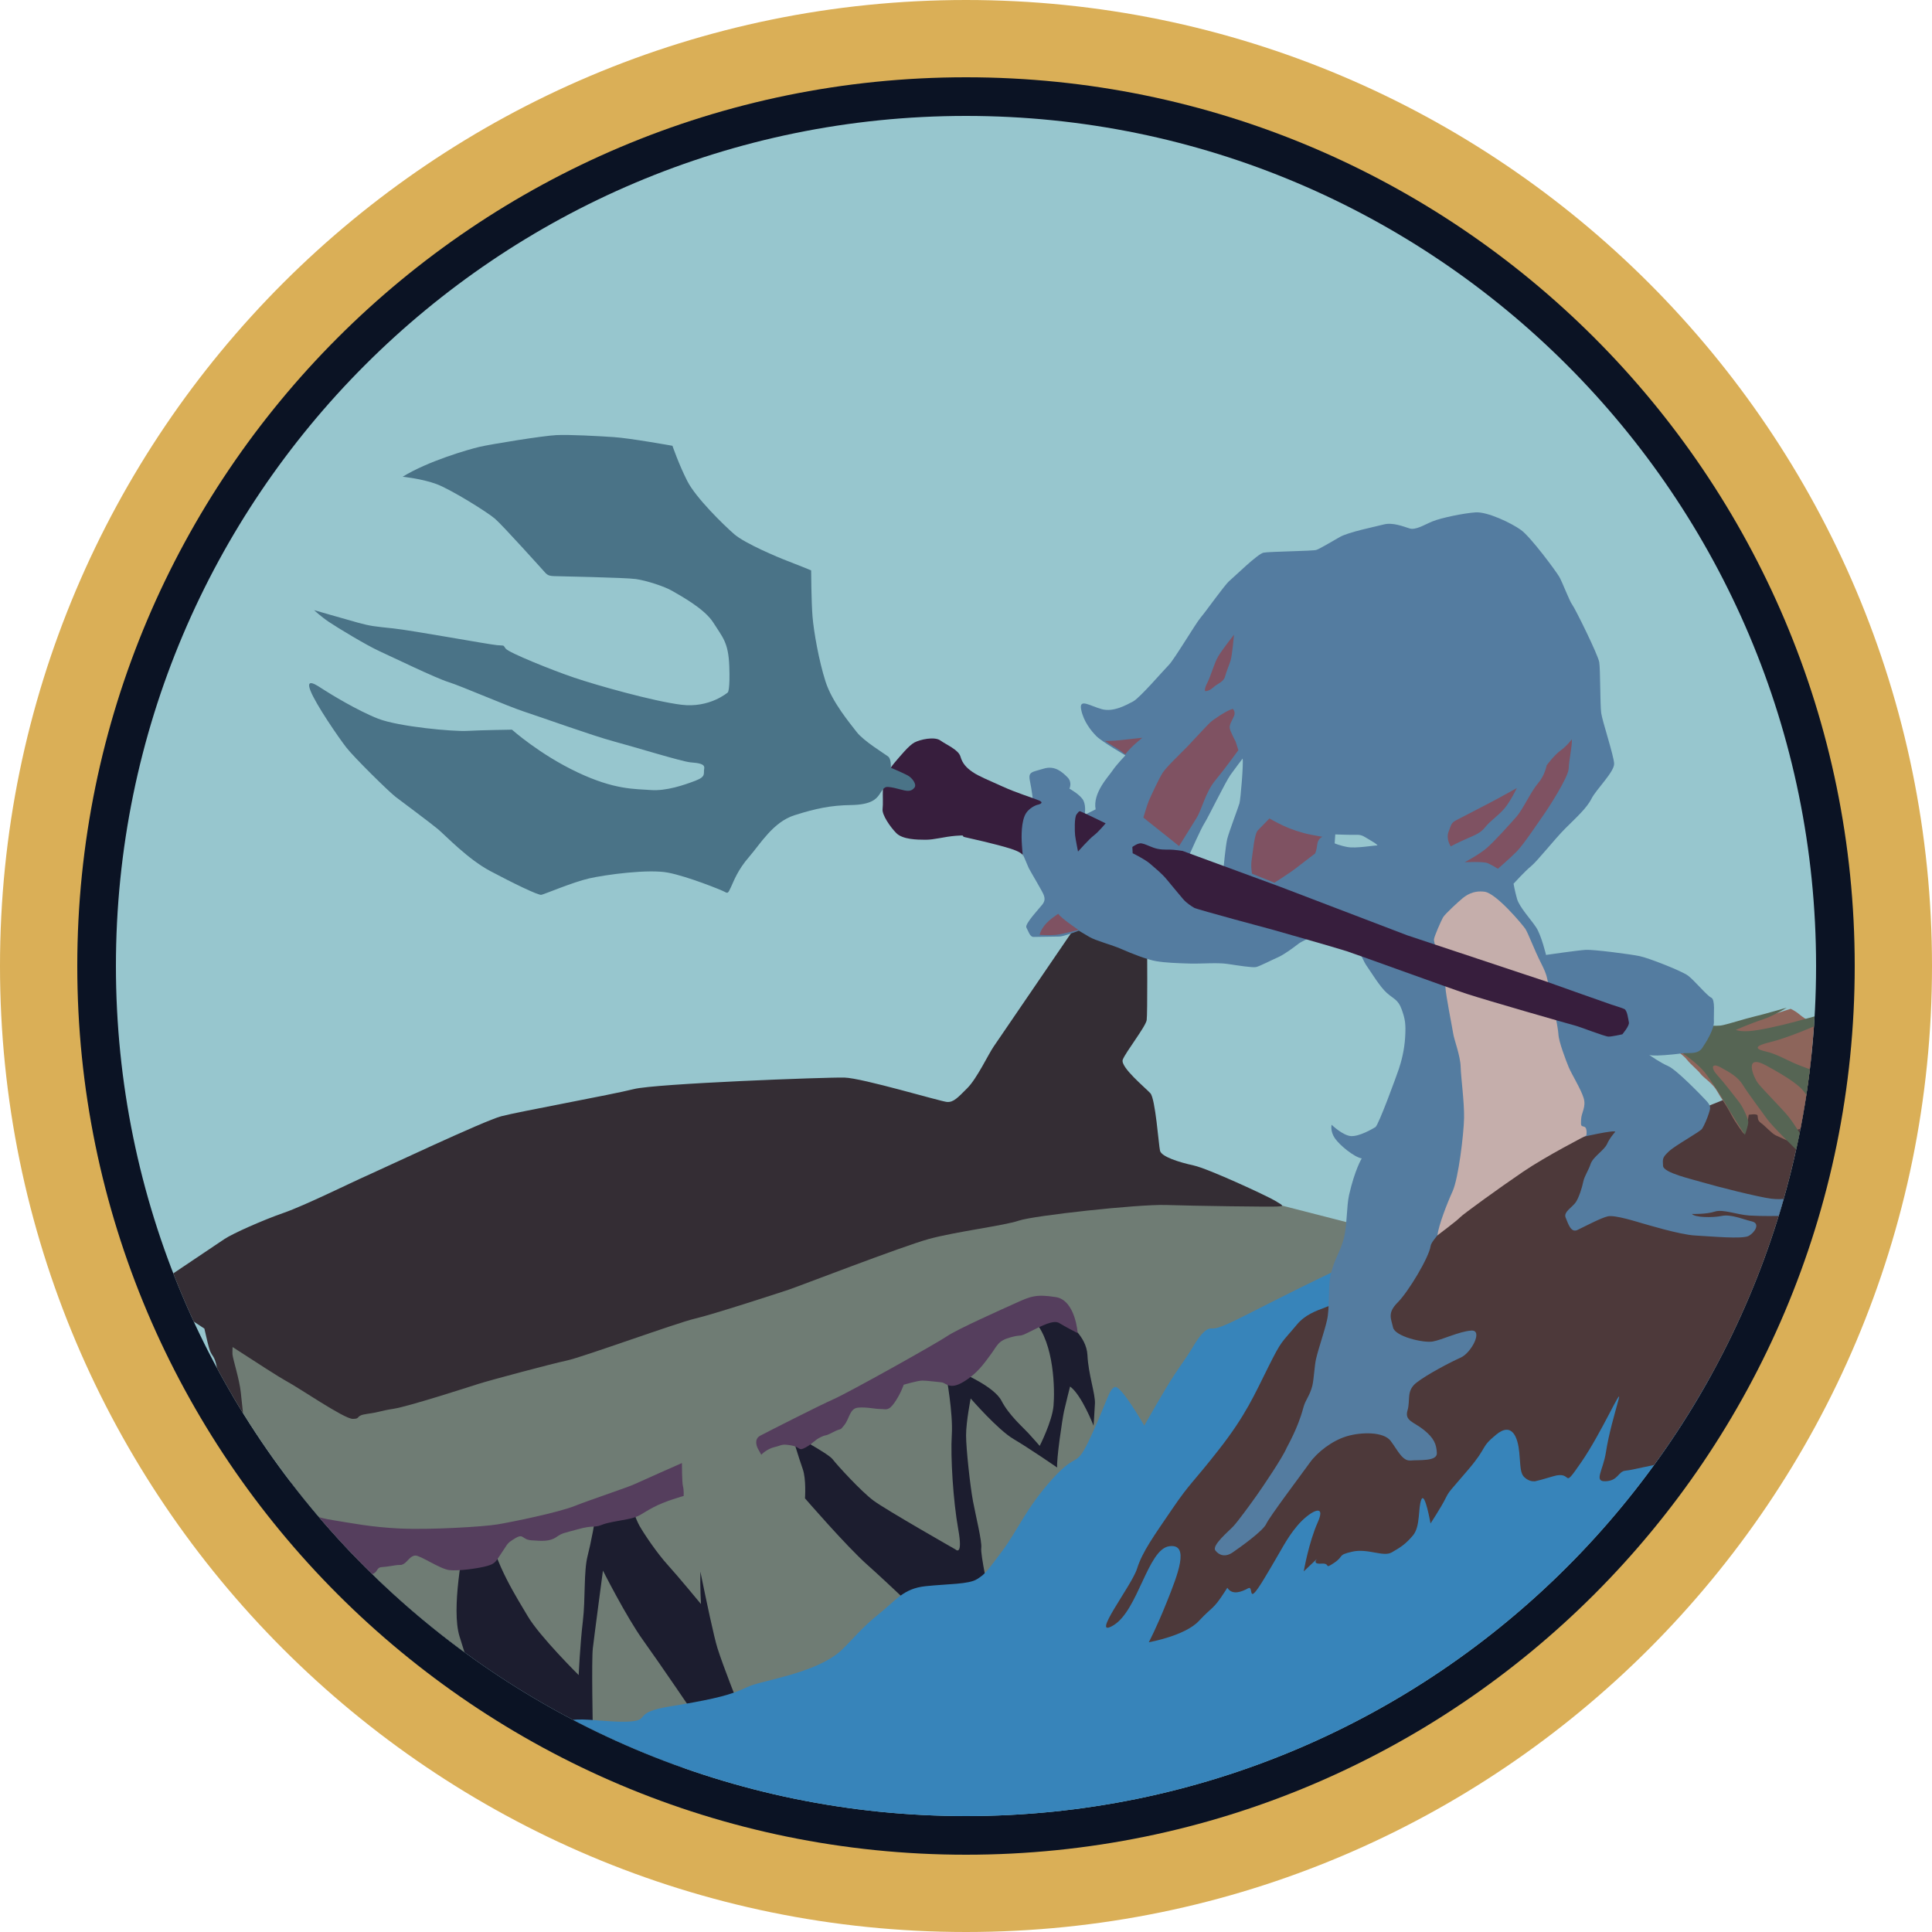 <?xml version="1.0" encoding="UTF-8" standalone="no"?><!DOCTYPE svg PUBLIC "-//W3C//DTD SVG 1.1//EN" "http://www.w3.org/Graphics/SVG/1.1/DTD/svg11.dtd"><svg width="100%" height="100%" viewBox="0 0 150 150" version="1.1" xmlns="http://www.w3.org/2000/svg" xmlns:xlink="http://www.w3.org/1999/xlink" xml:space="preserve" xmlns:serif="http://www.serif.com/" style="fill-rule:evenodd;clip-rule:evenodd;stroke-linejoin:round;stroke-miterlimit:2;"><path id="base" d="M150,75c0,-41.394 -33.606,-75 -75,-75c-41.394,0 -75,33.606 -75,75c0,41.394 33.606,75 75,75c41.394,0 75,-33.606 75,-75Z" style="fill:#daaf57;"/><path id="outline" d="M144,75c0,-38.082 -30.918,-69 -69,-69c-38.082,0 -69,30.918 -69,69c0,38.082 30.918,69 69,69c38.082,0 69,-30.918 69,-69Z" style="fill:#0b1324;"/><path id="core" d="M141,75c0,-36.426 -29.574,-66 -66,-66c-36.426,0 -66,29.574 -66,66c0,36.426 29.574,66 66,66c36.426,0 66,-29.574 66,-66Z" style="fill:#97c6ce;"/><clipPath id="_clip1"><path d="M141,75c0,-36.426 -29.574,-66 -66,-66c-36.426,0 -66,29.574 -66,66c0,36.426 29.574,66 66,66c36.426,0 66,-29.574 66,-66Z"/></clipPath><g clip-path="url(#_clip1)"><g id="fizz"><path d="M21.02,115.446l63.839,-16.944l5.083,16.86c-11.799,16.245 -29.672,24.761 -56.383,22.028l-12.539,-21.944Z" style="fill:#1c1d2f;"/><path d="M36.993,131.076l-17.516,-15.96l-2.394,-11.362l72.465,-11.971l9.862,1.787l6.046,1.551l-4.355,16.663c0,-0 -2.549,1.224 -3.478,1.867c-0.929,0.644 -4.788,3.145 -4.788,3.145l-16.044,7.003c0,0 -0.679,-3.108 -0.607,-3.609c0.071,-0.5 -0.429,-2.501 -0.643,-3.644c-0.215,-1.144 -0.536,-4.074 -0.536,-5.11c-0,-1.036 0.357,-2.859 0.357,-2.859c0,0 2.108,2.43 3.323,3.145c1.215,0.715 3.395,2.215 3.395,2.215c-0.072,-0.571 0.393,-3.752 0.536,-4.395c0.143,-0.643 0.464,-1.894 0.464,-1.894c0.894,0.644 1.823,3.038 1.823,3.038c-0,-0 0.071,-0.965 0.107,-1.715c0.036,-0.751 -0.511,-2.264 -0.582,-3.765c-0.072,-1.501 -1.598,-2.524 -1.598,-2.524c0,-0 -4.038,-1.858 -2.501,-0.108c1.536,1.751 1.572,5.36 1.465,6.575c-0.107,1.215 -1.072,3.109 -1.072,3.109c-0,-0 -0.465,-0.536 -0.893,-1.001c-0.429,-0.464 -1.501,-1.393 -2.073,-2.501c-0.572,-1.108 -3.037,-2.144 -3.037,-2.144l-1.251,0.215c0,-0 0.536,2.858 0.429,4.573c-0.107,1.715 0.107,5.146 0.5,7.325c0.393,2.18 -0.214,1.573 -0.214,1.573c-0,-0 -5.396,-3.073 -6.36,-3.788c-0.965,-0.715 -2.823,-2.751 -3.18,-3.216c-0.358,-0.464 -3.181,-1.965 -3.181,-1.965c0,-0 0.572,1.929 0.858,2.715c0.286,0.787 0.179,2.287 0.179,2.287c-0,0 3.215,3.716 4.823,5.146c1.608,1.429 4.931,4.609 4.931,4.609l-12.291,10.22l-13.936,-2.073c0,0 -0.107,-5.324 0,-6.253c0.107,-0.929 0.786,-6.039 0.786,-6.039c0,0 1.823,3.609 3.109,5.396c1.286,1.786 4.145,6.003 4.145,6.003l3.251,-1.036c0,-0 -1.143,-2.859 -1.608,-4.324c-0.273,-0.862 -0.856,-3.632 -1.333,-5.961c-0.028,1.294 0.048,2.52 0.048,2.52c0,0 -1.775,-2.152 -2.582,-3.039c-0.807,-0.888 -1.776,-2.314 -2.179,-3.013c-0.277,-0.48 -0.717,-1.688 -0.999,-2.69c-0.724,0.244 -1.497,0.496 -2.237,0.728c-0.199,1.503 -0.584,3.425 -0.799,4.248c-0.323,1.238 -0.161,3.309 -0.377,5.111c-0.215,1.803 -0.322,4.17 -0.322,4.17c-0,-0 -3.04,-3.013 -3.955,-4.573c-0.776,-1.325 -2.594,-4.105 -2.992,-6.695c-0.561,0.106 -1.104,0.18 -1.608,0.205c-0.065,0.003 -0.132,0.006 -0.2,0.008c-0.237,1.345 -1.148,5.91 -0.499,8.042c0.753,2.475 1.318,4.035 1.318,4.035Z" style="fill:#6f7c74;"/><path d="M24.35,117.599c0,0 0.161,0.215 1.533,0.431c1.372,0.215 2.906,0.538 5.192,0.645c2.287,0.108 6.429,-0.134 7.559,-0.323c1.13,-0.188 4.681,-0.914 5.972,-1.425c1.291,-0.511 4.142,-1.453 4.653,-1.695c0.512,-0.242 3.686,-1.641 3.686,-1.641c-0,0 -0,1.506 0.08,1.802c0.081,0.296 0.054,0.754 0.054,0.754c0,-0 -1.399,0.376 -2.367,0.887c-0.968,0.511 -1.022,0.727 -1.991,0.915c-0.968,0.188 -1.506,0.242 -2.044,0.457c-0.538,0.215 -0.646,0 -1.802,0.323c-1.157,0.323 -1.184,0.269 -1.695,0.619c-0.511,0.349 -1.13,0.296 -1.91,0.242c-0.78,-0.054 -0.592,-0.565 -1.264,-0.162c-0.673,0.404 -0.538,0.377 -1.022,1.076c-0.485,0.7 -0.485,0.888 -1.157,1.076c-0.673,0.189 -2.206,0.404 -2.932,0.323c-0.726,-0.081 -2.233,-1.13 -2.636,-1.13c-0.404,0 -0.619,0.485 -0.915,0.646c-0.296,0.161 -0.054,-0 -0.968,0.161c-0.915,0.162 -0.888,-0.027 -1.157,0.404c-0.269,0.43 -1.506,0.403 -1.506,0.403l-3.363,-4.788Zm34.486,-5.138l0.269,0.484c-0,0 0.43,-0.457 1.022,-0.591c0.592,-0.135 0.511,-0.269 1.291,-0.135c0.78,0.135 0.538,0.484 1.13,0.162c0.592,-0.323 0.673,-0.565 1.184,-0.807c0.511,-0.243 0.215,-0 0.941,-0.377c0.726,-0.377 0.484,-0.054 0.888,-0.565c0.403,-0.511 0.403,-1.291 1.076,-1.345c0.672,-0.054 1.291,0.108 1.721,0.108c0.431,-0 0.619,0.188 1.103,-0.511c0.485,-0.7 0.7,-1.372 0.7,-1.372c-0,-0 1.076,-0.323 1.452,-0.323c0.377,-0 1.13,0.107 1.48,0.134c0.35,0.027 0.619,0.619 1.695,-0.027c1.076,-0.645 1.587,-1.398 2.125,-2.125c0.538,-0.726 0.565,-1.076 1.56,-1.345c0.995,-0.269 0.511,0.054 1.479,-0.43c0.969,-0.484 1.856,-0.942 2.287,-0.673c0.43,0.269 1.432,0.783 1.432,0.783c-0,0 -0.168,-2.558 -1.701,-2.8c-1.533,-0.242 -1.964,-0.054 -3.094,0.457c-1.129,0.511 -4.573,2.045 -5.353,2.583c-0.78,0.538 -7.559,4.331 -8.769,4.869c-1.211,0.538 -5.165,2.555 -5.73,2.851c-0.565,0.296 -0.188,0.995 -0.188,0.995Z" style="fill:#553e5d;"/><path d="M40.901,134.561c0.414,-0.23 2.714,-1.012 3.91,-1.058c1.196,-0.046 2.945,0.276 4.279,0.138c1.334,-0.138 0.092,-0.69 2.898,-1.15c2.807,-0.46 4.325,-0.782 5.429,-1.242c1.104,-0.46 0.506,-0.322 3.037,-0.966c2.53,-0.645 4.048,-1.381 4.876,-2.163c0.828,-0.782 1.565,-1.748 2.899,-2.806c1.334,-1.058 1.886,-1.978 3.634,-2.163c1.749,-0.184 3.359,-0.138 4.003,-0.552c0.644,-0.414 0.69,-0.506 1.932,-2.162c1.242,-1.656 1.84,-3.312 3.911,-5.613c2.07,-2.3 1.748,-0.598 3.036,-3.404c1.288,-2.807 1.334,-3.497 1.795,-3.727c0.46,-0.23 2.3,2.991 2.3,2.991c-0,-0 1.61,-2.853 2.346,-3.957c0.736,-1.104 0.966,-1.38 1.38,-2.07c0.414,-0.69 0.967,-1.564 1.519,-1.518c0.552,0.046 1.426,-0.415 4.416,-1.933c2.991,-1.518 5.036,-2.484 5.036,-2.484c-0,-0 -0.015,2.14 -0.153,2.83c-0.138,0.69 0.147,1.952 0.101,2.688c-0.046,0.736 12.228,2.564 14.702,2.295c3.31,-0.359 19.668,0.389 19.668,0.389c-28.667,43.156 -61.608,44.615 -94.654,30.444c0,-0 -2.714,-2.577 -2.3,-2.807Z" style="fill:#3784ba;"/><path d="M15.866,103.15c-1.964,-1.288 -3.617,-2.381 -3.617,-2.381l0.179,-1.215c-0,0 4.356,-2.928 4.999,-3.356c0.643,-0.429 2.964,-1.465 4.607,-2.036c1.643,-0.571 5.249,-2.357 6.464,-2.893c1.214,-0.535 9.07,-4.249 10.427,-4.606c1.357,-0.357 8.607,-1.679 10.285,-2.107c1.678,-0.429 14.963,-0.929 16.356,-0.893c1.392,0.036 7.463,1.857 7.963,1.893c0.5,0.035 0.822,-0.322 1.571,-1.072c0.75,-0.75 1.643,-2.642 2.036,-3.214c0.393,-0.571 7.142,-10.463 7.142,-10.463l4.785,2.535c0,0 0.036,5.357 -0.035,5.857c-0.072,0.5 -1.643,2.5 -1.857,3.071c-0.214,0.572 1.75,2.179 2.142,2.607c0.393,0.429 0.643,4 0.75,4.464c0.108,0.464 1.465,0.893 2.607,1.143c1.143,0.25 5.587,2.315 6.293,2.721c0.811,0.467 0.665,0.432 0.201,0.468c-0.464,0.036 -6.494,-0.047 -8.636,-0.118c-2.143,-0.071 -10.285,0.821 -11.428,1.214c-1.143,0.393 -4.928,0.857 -6.999,1.429c-2.072,0.571 -10.106,3.678 -10.856,3.928c-0.75,0.25 -5.893,1.928 -7.285,2.25c-1.393,0.321 -8.75,2.999 -9.928,3.249c-1.179,0.25 -6,1.536 -6.892,1.822c-0.893,0.285 -5.428,1.749 -6.571,1.928c-1.143,0.179 -1,0.25 -2.036,0.393c-1.035,0.143 -0.464,0.393 -1.143,0.393c-0.678,-0 -4.142,-2.393 -5.213,-2.964c-0.441,-0.236 -2.201,-1.366 -4.12,-2.615c-0.012,0.266 -0.017,0.475 -0.009,0.565c0.036,0.393 0.536,1.93 0.643,2.93c0.107,1.001 0.25,2.323 0.25,2.323l-1.072,-0.5c0,-0 -0.857,-2.859 -1.036,-3.752c-0.179,-0.894 -0.357,-0.822 -0.536,-1.287c-0.094,-0.245 -0.278,-1.027 -0.431,-1.711Z" style="fill:#342d34;"/><path d="M134.302,83.3c6.642,-1.94 11.805,-2.425 12.033,-0.067l-8.093,27.231c0,-0 -8.311,3.117 -9.077,3.171c-0.765,0.055 -2.351,0.492 -2.952,0.547c-0.602,0.055 -0.547,0.766 -1.531,0.82c-0.985,0.055 -0.219,-0.82 -0,-2.242c0.218,-1.421 0.656,-2.898 0.984,-4.101c0.328,-1.203 -1.313,2.57 -2.898,4.867c-1.586,2.297 -0.547,0.601 -2.187,1.094c-1.641,0.492 -1.477,0.382 -1.477,0.382c0,0 -0.328,0.055 -0.711,-0.273c-0.382,-0.328 -0.328,-0.82 -0.437,-1.969c-0.11,-1.148 -0.547,-2.406 -1.805,-1.367c-1.257,1.039 -0.601,0.875 -2.132,2.68c-1.531,1.804 -1.477,1.64 -1.805,2.296c-0.328,0.657 -1.148,1.914 -1.148,1.914c0,0 -0.437,-2.515 -0.711,-1.859c-0.273,0.656 -0.055,2.078 -0.656,2.789c-0.601,0.711 -0.984,0.929 -1.64,1.312c-0.657,0.383 -1.86,-0.328 -3.063,-0.055c-1.203,0.274 -0.601,0.329 -1.421,0.875c-0.82,0.547 -0.219,0 -0.985,0.055c-0.765,0.055 -0.328,-0.383 -0.328,-0.383l-1.039,0.985c0,-0 0.383,-2.242 1.094,-3.828c0.711,-1.586 -0.711,-0.766 -1.586,0.273c-0.875,1.039 -1.148,1.75 -2.57,4.101c-1.421,2.352 -0.765,0.492 -1.257,0.766c-0.492,0.273 -1.203,0.547 -1.586,-0c-0.01,-0.014 -0.02,-0.027 -0.03,-0.039c-0.06,0.094 -0.131,0.205 -0.217,0.338c-0.911,1.408 -0.911,1.076 -1.988,2.236c-1.076,1.159 -3.892,1.656 -3.892,1.656c0,-0 0.58,-1.077 1.408,-3.147c0.828,-2.07 1.822,-4.554 0.166,-4.306c-1.657,0.249 -2.402,4.969 -4.306,6.128c-1.905,1.159 1.407,-3.064 1.821,-4.389c0.414,-1.325 1.325,-2.567 2.733,-4.637c1.408,-2.07 1.573,-1.987 3.643,-4.637c2.071,-2.65 2.733,-4.223 3.81,-6.376c1.076,-2.153 0.993,-1.822 2.235,-3.312c1.242,-1.491 3.415,-1.239 3.395,-2.319c-0.076,-4.204 13.996,-11.661 25.917,-15.828l1.798,1.519c0,0 1.97,-0.795 2.614,-1.06c0.364,-0.15 0.14,-1.07 -0.123,-1.841Z" style="fill:#4d393a;"/><path d="M130.33,81.705c-0,0 0.408,0.26 0.668,0.595c0.26,0.334 0.817,0.78 1.04,1.077c0.223,0.297 0.929,0.724 1.263,1.318c0.334,0.595 0.706,1.059 1.077,1.783c0.372,0.724 1.003,1.541 1.003,1.541c-0,0 0.204,-0.259 0.26,-0.631c0.056,-0.371 0.13,-0.836 0.13,-0.836c-0,0 0.65,-0.111 0.687,0.056c0.037,0.167 -0.037,0.372 0.279,0.594c0.315,0.223 0.817,0.799 1.132,0.947c0.316,0.149 1.078,0.483 1.078,0.483l0.445,-0.872c0,-0 0.539,-0.149 0.687,-0.26c0.149,-0.112 1.579,-7.596 1.263,-7.744c-0.316,-0.149 -1.207,-0.632 -1.597,-0.966c-0.39,-0.334 -0.724,-0.464 -0.724,-0.464l-4.643,1.485l-2.117,0.13l-1.931,1.764Z" style="fill:#8d655b;"/><path d="M130.683,81.817c0.222,0.111 1.188,0.854 1.634,1.393c0.445,0.538 1.448,2.098 1.708,2.581c0.26,0.483 1.449,2.321 1.449,2.321c-0,0 0.278,-0.742 0.26,-1.021c-0.019,-0.279 -0.427,-1.17 -0.724,-1.541c-0.298,-0.372 -1.059,-1.393 -1.653,-2.043c-0.595,-0.65 -0.427,-1.003 0.241,-0.632c0.669,0.372 1.319,0.706 1.727,1.375c0.409,0.668 1.467,2.061 1.876,2.637c0.408,0.575 2.265,2.377 2.265,2.377l0.502,-0.91c-0,-0 -0.65,-1.096 -1.151,-1.709c-0.502,-0.613 -2.006,-2.117 -2.34,-2.562c-0.335,-0.446 -1.133,-2.322 0.65,-1.356c1.782,0.966 2.637,1.597 2.971,2.08c0.334,0.483 0.91,1.133 0.91,1.133l0.018,-2.749c0,0 -1.17,-0.39 -1.819,-0.687c-0.65,-0.297 -1.393,-0.706 -2.062,-0.854c-0.668,-0.149 -1.207,-0.372 0.242,-0.725c1.448,-0.352 3.639,-1.299 4.327,-1.634c0.687,-0.334 0.148,-0.65 0.148,-0.65c0,0 -0.91,0.26 -2.358,0.65c-1.449,0.39 -2.916,0.706 -3.677,0.762c-0.762,0.055 -1.059,-0.093 -1.059,-0.093c0,-0 1.151,-0.502 2.061,-0.799c0.91,-0.297 1.895,-0.928 1.895,-0.928c-0,-0 -1.783,0.52 -2.507,0.687c-0.725,0.167 -2.266,0.668 -2.637,0.706c-0.372,0.037 -0.985,-0 -0.985,-0" style="fill:#566554;"/><path d="M128.036,81.896c0.106,0.075 0.883,0.618 1.476,0.873c0.638,0.273 2.522,2.218 2.947,2.673c0.426,0.456 0.335,0.608 0.213,1.003c-0.121,0.395 -0.364,0.942 -0.516,1.185c-0.152,0.243 -2.066,1.276 -2.583,1.762c-0.516,0.486 -0.486,0.577 -0.455,1.124c0.03,0.547 2.248,1.033 3.159,1.306c0.912,0.274 4.253,1.124 5.256,1.246c1.003,0.121 1.641,-0.122 1.641,-0.122l-1.003,1.459c0,-0 -1.367,0.03 -2.339,-0.031c-0.972,-0.061 -2.066,-0.516 -2.704,-0.304c-0.638,0.213 -1.762,0.183 -1.762,0.183c0.212,0.273 1.58,0.304 2.309,0.152c0.729,-0.152 1.671,0.273 2.339,0.425c0.668,0.152 0.243,0.851 -0.243,1.124c-0.486,0.273 -2.977,0.03 -4.162,-0.03c-1.185,-0.061 -3.859,-0.881 -4.193,-0.973c-0.334,-0.091 -2.035,-0.638 -2.582,-0.516c-0.547,0.122 -1.853,0.82 -2.37,1.063c-0.516,0.243 -0.729,-0.547 -0.911,-0.972c-0.183,-0.425 0.547,-0.82 0.79,-1.185c0.243,-0.364 0.486,-1.124 0.577,-1.58c0.091,-0.455 0.395,-0.85 0.577,-1.397c0.182,-0.547 1.063,-1.063 1.276,-1.549c0.213,-0.487 0.638,-0.942 0.638,-0.942c-0.136,-0.317 -8.595,1.832 -8.78,2.217c-1.016,2.12 -5.438,5.773 -5.56,6.654c-0.121,0.881 -1.731,3.555 -2.552,4.375c-0.82,0.82 -0.516,1.245 -0.364,1.944c0.152,0.699 2.339,1.215 3.068,1.094c0.729,-0.122 2.066,-0.79 3.008,-0.851c0.942,-0.061 -0,1.732 -0.82,2.097c-0.821,0.364 -2.613,1.306 -3.433,1.944c-0.821,0.638 -0.456,1.337 -0.699,2.157c-0.243,0.82 0.486,0.881 1.276,1.519c0.79,0.638 0.972,1.124 1.002,1.792c0.031,0.669 -1.397,0.517 -2.035,0.578c-0.638,0.06 -1.003,-0.79 -1.55,-1.519c-0.546,-0.729 -2.278,-0.699 -3.402,-0.365c-1.124,0.334 -2.279,1.215 -2.886,2.066c-0.608,0.851 -3.13,4.193 -3.373,4.739c-0.243,0.547 -2.035,1.823 -2.612,2.218c-0.578,0.395 -1.055,0.216 -1.337,-0.152c-0.304,-0.395 1.033,-1.488 1.397,-1.883c0.365,-0.395 1.276,-1.641 1.793,-2.37c0.516,-0.729 2.035,-2.977 2.339,-3.706c0.063,-0.152 0.875,-1.52 1.294,-3.108c0.177,-0.672 0.502,-0.913 0.707,-1.737c0.115,-0.463 0.167,-1.578 0.287,-2.079c0.219,-0.919 0.619,-2.011 0.847,-2.988c0.23,-0.99 0.066,-2.556 0.285,-3.539c0.265,-1.191 0.757,-1.78 1.021,-2.815c0.262,-1.024 0.212,-2.504 0.408,-3.37c0.444,-1.965 0.984,-2.846 0.984,-2.846c-0.577,-0.092 -1.731,-1.033 -2.096,-1.58c-0.365,-0.547 -0.243,-1.033 -0.243,-1.033c-0,-0 0.881,0.851 1.519,0.881c0.638,0.03 1.64,-0.547 1.884,-0.699c0.243,-0.152 1.64,-3.98 1.822,-4.527c0.183,-0.546 0.426,-1.428 0.486,-2.46c0.061,-1.033 0,-1.398 -0.273,-2.158c-0.273,-0.759 -0.608,-0.789 -1.154,-1.276c-0.547,-0.486 -1.216,-1.61 -1.58,-2.126c-0.365,-0.517 -1.064,-2.461 -1.671,-2.795c-0.608,-0.334 -3.19,0.79 -3.585,1.093c-0.395,0.304 -1.124,0.851 -1.61,1.064c-0.486,0.212 -1.428,0.699 -1.702,0.759c-0.273,0.061 -1.397,-0.121 -2.217,-0.243c-0.821,-0.121 -2.006,0 -2.978,-0.03c-0.972,-0.03 -1.823,-0.061 -2.552,-0.182c-0.729,-0.122 -1.944,-0.608 -2.704,-0.942c-0.759,-0.334 -1.974,-0.638 -2.491,-0.942c-0.516,-0.304 -0.82,-0.486 -0.82,-0.486c-0.304,0.121 -1.215,0.456 -1.519,0.456c-0.304,-0 -1.732,0.03 -2.005,0.03c-0.274,0 -0.395,-0.456 -0.547,-0.729c-0.152,-0.274 1.063,-1.55 1.245,-1.793c0.183,-0.243 0.213,-0.455 0.092,-0.759c-0.122,-0.304 -1.033,-1.823 -1.155,-2.066c-0.121,-0.243 -0.558,-1.498 -0.949,-1.8c-0.535,-0.412 0.876,-3.354 1.283,-3.422c0,0 -0.091,-0.824 -0.243,-1.553c-0.152,-0.729 0.182,-0.668 1.064,-0.942c0.881,-0.273 1.458,0.274 1.853,0.669c0.395,0.395 0.152,0.881 0.152,0.881c-0,-0 0.881,0.486 1.093,0.941c0.213,0.456 0.092,1.094 0.092,1.094l0.85,-0.425c-0.243,-1.276 1.003,-2.552 1.307,-3.008c0.303,-0.456 1.002,-1.185 1.002,-1.185c0,0 -1.823,-1.063 -2.248,-1.488c-0.425,-0.426 -1.003,-1.155 -1.185,-2.066c-0.182,-0.912 0.699,-0.274 1.61,-0.031c0.912,0.243 1.914,-0.334 2.431,-0.607c0.516,-0.274 2.339,-2.4 2.764,-2.826c0.426,-0.425 2.097,-3.251 2.492,-3.706c0.395,-0.456 1.823,-2.491 2.217,-2.826c0.395,-0.334 2.188,-2.096 2.644,-2.187c0.455,-0.091 3.828,-0.122 4.101,-0.213c0.273,-0.091 1.124,-0.607 1.823,-1.002c0.699,-0.395 2.704,-0.79 3.403,-0.973c0.698,-0.182 1.519,0.152 2.005,0.304c0.486,0.152 1.124,-0.273 1.792,-0.547c0.669,-0.273 2.431,-0.638 3.342,-0.698c0.911,-0.061 2.765,0.82 3.524,1.367c0.76,0.547 2.735,3.22 2.978,3.646c0.243,0.425 0.789,1.883 1.002,2.157c0.213,0.273 2.005,3.888 2.096,4.466c0.092,0.577 0.061,3.311 0.152,3.949c0.091,0.638 0.973,3.281 1.003,3.919c0.03,0.638 -1.398,2.005 -1.762,2.735c-0.365,0.729 -1.215,1.488 -2.036,2.308c-0.82,0.821 -2.157,2.522 -2.643,2.917c-0.486,0.395 -1.367,1.367 -1.367,1.367c0,0 0.091,0.547 0.273,1.185c0.183,0.638 1.094,1.61 1.489,2.218c0.395,0.607 0.76,2.127 0.76,2.127c-0,-0 2.491,-0.365 3.098,-0.395c0.608,-0.031 3.434,0.334 4.163,0.486c0.729,0.152 3.281,1.154 3.767,1.519c0.486,0.364 1.458,1.549 1.792,1.701c0.335,0.152 0.183,1.276 0.213,1.853c0.03,0.578 -0.577,1.58 -0.911,2.066c-0.335,0.486 -0.973,0.365 -1.398,0.395c-0.425,0.031 -0.334,0.061 -1.489,0.152c-0.961,0.076 -1.185,0.004 -1.233,-0.022c-0.008,-0.005 -0.012,-0.008 -0.012,-0.008c-0,-0 0.002,0.003 0.012,0.008Zm-31.56,-23.001c0,-0 -0.532,0.693 -0.936,1.258c-0.403,0.564 -1.726,3.291 -2.016,3.743c-0.291,0.451 -1.146,2.387 -1.146,2.387l2.614,1.146c-0,-0 0.161,-1.759 0.29,-2.291c0.129,-0.533 0.872,-2.485 0.952,-2.775c0.081,-0.29 0.323,-3.097 0.242,-3.468Zm10.47,6.743c0,-0 -0.016,-0.097 -0.532,-0.387c-0.516,-0.291 -0.629,-0.452 -1.113,-0.436c-0.484,0.016 -1.63,-0.032 -1.63,-0.032l-0.048,0.694c-0,-0 0.387,0.177 1.016,0.29c0.629,0.113 2.017,-0.129 2.307,-0.129Z" style="fill:#547ca0;"/><path d="M82.167,70.945c-0,-0 -0.699,0.433 -1.061,0.891c-0.361,0.458 -0.385,0.748 -0.385,0.748c-0,-0 0.771,0.048 1.253,-0c0.482,-0.049 1.76,-0.386 1.76,-0.386c-0,-0 -1.374,-0.916 -1.567,-1.253Zm16.39,-7.4c0,-0 0.506,0.289 1.061,0.554c0.554,0.265 1.398,0.555 2.121,0.699c0.723,0.145 0.94,0.169 0.94,0.169c0,-0 -0.362,0.12 -0.41,0.603c-0.048,0.482 -0.168,0.699 -0.168,0.699c-0,-0 -0.892,0.674 -1.447,1.108c-0.554,0.434 -1.711,1.157 -1.711,1.157l-1.735,-0.699c-0,0 -0.121,-0.554 -0.025,-1.109c0.097,-0.554 0.193,-1.976 0.482,-2.265c0.29,-0.289 0.892,-0.916 0.892,-0.916Zm23.477,-6.147c0,0 -0.361,0.507 -0.868,0.868c-0.506,0.362 -1.084,1.157 -1.084,1.157c-0,0 -0.145,0.796 -0.675,1.398c-0.53,0.603 -1.157,2.001 -1.663,2.579c-0.506,0.579 -1.784,2.001 -2.362,2.483c-0.579,0.482 -1.664,1.06 -1.664,1.06c0,0 1.447,-0.072 1.784,0.073c0.338,0.144 0.795,0.434 0.795,0.434c0,-0 0.892,-0.772 1.447,-1.326c0.554,-0.554 1.759,-2.386 2.073,-2.82c0.313,-0.434 1.952,-2.941 1.976,-3.64c0.024,-0.699 0.289,-1.783 0.241,-2.266Zm-4.266,3.785c-0,-0 -0.506,1.06 -0.988,1.615c-0.483,0.554 -1.085,0.94 -1.447,1.398c-0.361,0.458 -0.723,0.602 -1.446,0.916c-0.723,0.313 -1.253,0.602 -1.253,0.602c-0,0 -0.386,-0.578 -0.169,-1.133c0.217,-0.554 0.193,-0.699 0.627,-0.916c0.434,-0.217 1.856,-0.964 2.555,-1.325c0.699,-0.362 2.121,-1.157 2.121,-1.157Zm-22.055,-6.147c0,0 0.241,0.217 0.097,0.555c-0.145,0.337 -0.362,0.65 -0.338,0.916c0.024,0.265 0.458,1.06 0.458,1.06l0.217,0.675c-0,0 -0.988,1.374 -1.784,2.338c-0.795,0.964 -1.012,2.194 -1.47,2.941c-0.458,0.747 -1.35,2.169 -1.35,2.169c0,0 -1.591,-1.277 -1.904,-1.518c-0.313,-0.242 -0.868,-0.699 -0.868,-0.699c0,-0 0.29,-0.989 0.434,-1.326c0.145,-0.338 0.771,-1.687 1.061,-2.145c0.289,-0.458 1.494,-1.591 1.976,-2.097c0.482,-0.507 1.495,-1.615 1.736,-1.832c0.241,-0.217 1.301,-0.94 1.735,-1.037Zm-9.921,2.492c0,0 0.592,0.387 0.877,0.551c0.286,0.163 0.694,0.489 0.694,0.489c-0,0 0.204,-0.265 0.489,-0.551c0.286,-0.285 0.836,-0.734 0.836,-0.734c0,0 -1.244,0.123 -1.713,0.184c-0.469,0.061 -1.183,0.061 -1.183,0.061Zm10.018,-8.252c-0,-0 -0.916,1.157 -1.23,1.687c-0.313,0.53 -0.578,1.542 -0.843,2.049c-0.266,0.506 -0.169,0.65 -0.169,0.65c-0,0 0.289,0.024 0.627,-0.289c0.337,-0.313 0.795,-0.41 0.916,-0.843c0.12,-0.434 0.313,-0.868 0.433,-1.254c0.121,-0.386 0.266,-2 0.266,-2Z" style="fill:#7f5262;"/><path d="M111.597,95.916c0,-0 1.543,-1.157 1.76,-1.398c0.217,-0.241 3.085,-2.314 4.893,-3.543c1.808,-1.23 4.917,-2.82 4.917,-2.82c-0,-0 0.096,-0.603 -0.169,-0.675c-0.265,-0.073 -0.265,-0.049 -0.241,-0.579c0.024,-0.53 0.41,-0.964 0.193,-1.663c-0.217,-0.699 -0.94,-1.856 -1.157,-2.386c-0.217,-0.531 -0.771,-1.977 -0.795,-2.531c-0.024,-0.555 -0.531,-2.989 -0.723,-3.688c-0.193,-0.699 -0.097,-0.819 -0.627,-1.856c-0.53,-1.036 -1.012,-2.362 -1.229,-2.675c-0.217,-0.314 -2.242,-2.748 -3.158,-2.869c-0.916,-0.12 -1.47,0.314 -1.735,0.531c-0.266,0.216 -1.35,1.205 -1.495,1.47c-0.144,0.265 -0.675,1.446 -0.699,1.711c-0.024,0.265 0.868,3.11 0.892,3.712c0.024,0.603 0.53,3.109 0.603,3.592c0.072,0.482 0.554,1.711 0.578,2.579c0.024,0.867 0.289,2.723 0.265,3.977c-0.024,1.253 -0.434,4.676 -0.892,5.688c-0.458,1.012 -1.06,2.579 -1.181,3.423Z" style="fill:#c5aeab;"/><path d="M87.94,66.245c0,-0 0.944,0.459 1.353,0.816c0.408,0.357 0.893,0.74 1.275,1.199c0.383,0.46 0.97,1.174 1.276,1.531c0.306,0.357 0.664,0.562 0.868,0.689c0.204,0.128 6.123,1.71 6.123,1.71c0,-0 4.848,1.377 5.716,1.658c0.867,0.281 7.782,2.807 9.338,3.317c1.557,0.51 7.961,2.348 8.369,2.45c0.409,0.102 2.348,0.867 2.629,0.867c0.28,0 1.071,-0.179 1.071,-0.179c0,0 0.562,-0.663 0.51,-0.918c-0.051,-0.255 -0.127,-0.944 -0.357,-1.046c-0.229,-0.102 -0.51,-0.179 -1.046,-0.357c-0.536,-0.179 -4.975,-1.761 -4.975,-1.761l-10.819,-3.598l-9.951,-3.801l-7.501,-2.756c-0,-0 -0.664,-0.102 -0.995,-0.102c-0.332,-0 -0.791,0.025 -1.276,-0.153c-0.485,-0.179 -0.638,-0.281 -0.919,-0.332c-0.28,-0.051 -0.714,0.281 -0.714,0.281l0.025,0.485Zm-8.533,0.154c-0.054,-0.106 -0.258,-0.289 -0.958,-0.512c-1.123,-0.357 -3.215,-0.816 -3.547,-0.893c-0.332,-0.076 0.204,-0.178 -0.714,-0.102c-0.919,0.077 -1.633,0.306 -2.322,0.306c-0.689,0 -1.786,-0.025 -2.271,-0.51c-0.485,-0.485 -1.123,-1.429 -1.072,-1.862c0.051,-0.434 0,-0.996 0.026,-1.608c0.025,-0.612 0.433,-1.454 0.893,-1.99c0.459,-0.536 1.122,-1.352 1.556,-1.582c0.434,-0.23 1.557,-0.485 2.016,-0.153c0.459,0.332 1.403,0.714 1.556,1.25c0.153,0.536 0.46,0.868 0.944,1.199c0.485,0.332 1.2,0.613 2.322,1.123c1.123,0.51 2.246,0.842 2.807,1.072c0.561,0.229 -0.128,0.357 -0.128,0.357c0,-0 -0.697,0.209 -0.964,0.855c-0.322,0.783 -0.223,2.046 -0.209,2.283c0.018,0.307 0.049,0.614 0.065,0.767c0.033,0.065 0.011,0.101 0.011,0.101c0,-0 -0.004,-0.037 -0.011,-0.101Zm4.469,-3.407c0.101,0.022 1.966,0.932 1.966,0.932c0,0 -0.572,0.686 -0.921,0.944c-0.348,0.259 -1.224,1.247 -1.224,1.247c-0,0 -0.191,-0.955 -0.225,-1.247c-0.034,-0.292 -0.068,-1.416 0.112,-1.64c0.18,-0.225 0.191,-0.259 0.292,-0.236Z" style="fill:#371e3d;"/><path d="M71.004,61.145c0.187,-0.244 -0.168,-0.757 -0.565,-0.961c-0.396,-0.205 -1.274,-0.577 -1.274,-0.577c0,-0 0.049,-0.661 -0.204,-0.865c-0.252,-0.205 -1.911,-1.202 -2.451,-1.911c-0.541,-0.709 -1.899,-2.307 -2.416,-3.918c-0.517,-1.61 -0.913,-3.869 -1.009,-5.035c-0.096,-1.166 -0.108,-3.593 -0.108,-3.593c-0,-0 -1.106,-0.457 -1.839,-0.733c-0.733,-0.277 -3.305,-1.358 -4.134,-2.079c-0.829,-0.721 -2.98,-2.824 -3.641,-4.122c-0.661,-1.298 -1.154,-2.74 -1.154,-2.74c-0,-0 -3.281,-0.589 -4.531,-0.673c-1.249,-0.084 -3.449,-0.205 -4.482,-0.156c-1.034,0.048 -5.108,0.709 -5.973,0.913c-0.865,0.204 -3.991,1.105 -5.96,2.319c-0,0 1.528,0.156 2.645,0.577c1.118,0.421 3.918,2.163 4.519,2.68c0.601,0.517 3.689,3.954 3.905,4.194c0.217,0.24 0.421,0.252 0.649,0.264c0.229,0.012 5.564,0.109 6.394,0.229c0.829,0.12 2.235,0.577 2.824,0.925c0.588,0.349 2.499,1.358 3.196,2.476c0.697,1.117 1.154,1.49 1.226,3.34c0.072,1.851 -0.108,2.055 -0.108,2.055c-0,0 -1.406,1.238 -3.617,0.962c-2.212,-0.277 -6.574,-1.514 -8.316,-2.103c-1.743,-0.589 -5.06,-1.935 -5.312,-2.247c-0.252,-0.313 -0.012,-0.217 -0.685,-0.277c-0.673,-0.06 -6.562,-1.141 -8.04,-1.298c-1.478,-0.156 -1.778,-0.18 -2.74,-0.444c-0.961,-0.265 -3.413,-0.974 -3.413,-0.974c0,0 0.493,0.469 1.13,0.902c0.637,0.432 2.896,1.802 3.918,2.271c1.021,0.469 4.422,2.115 5.396,2.415c0.973,0.301 4.554,1.863 5.876,2.296c1.322,0.432 5.336,1.874 6.91,2.295c1.574,0.421 5.312,1.574 5.973,1.634c0.661,0.06 1.153,0.108 1.081,0.493c-0.072,0.385 0.168,0.613 -0.685,0.937c-0.853,0.325 -2.259,0.818 -3.485,0.721c-1.226,-0.096 -2.764,0 -5.684,-1.382c-2.92,-1.382 -5.071,-3.304 -5.071,-3.304c-0,-0 -2.44,0.036 -3.497,0.096c-1.058,0.06 -5.3,-0.325 -6.898,-0.95c-1.599,-0.624 -3.738,-1.934 -4.255,-2.271c-0.516,-0.336 -1.418,-0.961 -0.985,0.12c0.433,1.082 2.151,3.582 2.764,4.375c0.613,0.793 3.329,3.461 3.834,3.845c0.504,0.385 2.703,2.019 3.28,2.5c0.577,0.481 2.32,2.331 4.062,3.257c1.743,0.925 3.726,1.898 3.978,1.85c0.252,-0.048 2.439,-0.985 3.713,-1.274c1.274,-0.288 4.615,-0.745 6.141,-0.444c1.526,0.3 4.098,1.334 4.363,1.478c0.264,0.144 0.276,0.132 0.504,-0.361c0.229,-0.492 0.529,-1.334 1.406,-2.343c0.878,-1.009 1.863,-2.704 3.521,-3.233c1.659,-0.528 2.824,-0.769 4.399,-0.793c1.574,-0.024 1.959,-0.481 2.187,-0.805c0.228,-0.324 0.348,-0.625 0.673,-0.601c0.324,0.024 0.649,0.108 1.105,0.228c0.457,0.121 0.73,0.121 0.96,-0.18Z" style="fill:#4a7387;"/></g></g></svg>